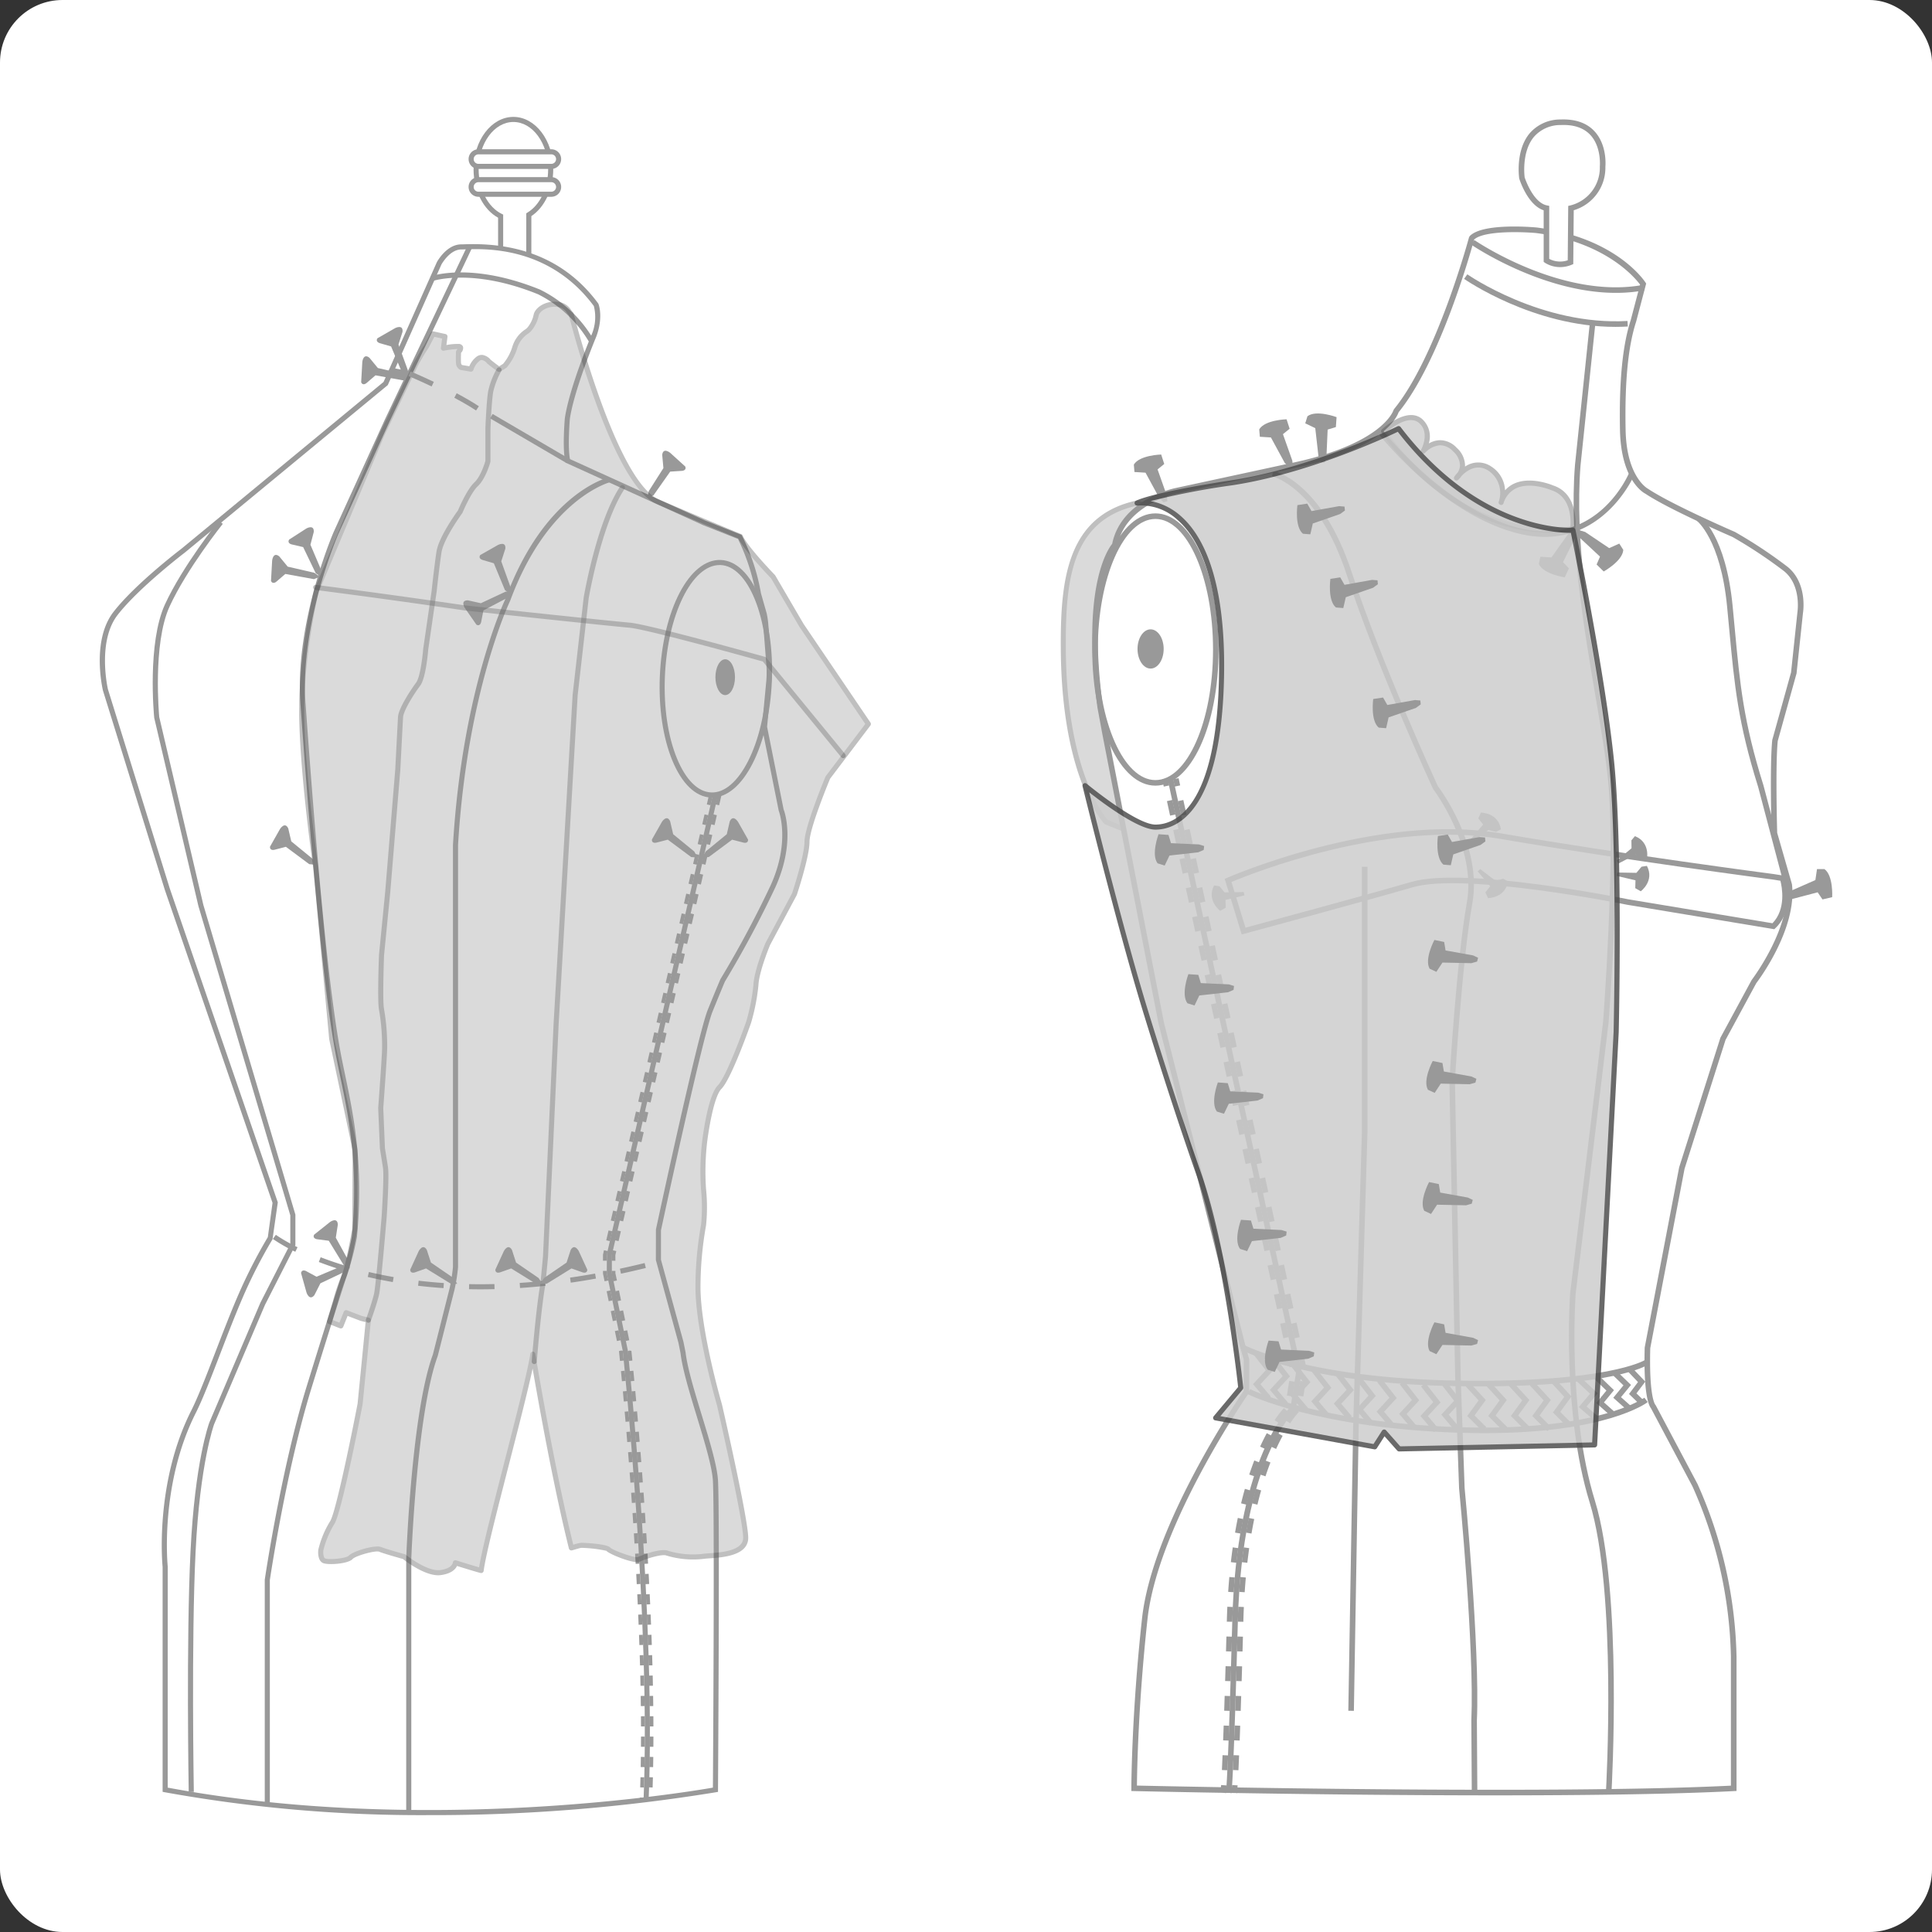 <svg xmlns="http://www.w3.org/2000/svg" width="430" height="430" viewBox="0 0 430 430">
  <rect x="0" y="0" width="430" height="430" fill="#333333" stroke="none"/>
  <g id="Grupo_56832" data-name="Grupo 56832" transform="translate(-451.854 -5209.826)">
    <rect id="Rectángulo_10465" data-name="Rectángulo 10465" width="430" height="430" rx="13.916" transform="translate(451.854 5209.826)" fill="#fff"/>
    <g id="Grupo_56831" data-name="Grupo 56831" transform="translate(474.057 5235.841)">
      <g id="Grupo_56811" data-name="Grupo 56811" transform="translate(84.894 331.013)">
        <path id="Trazado_110771" data-name="Trazado 110771" d="M550.279,5539.835a.566.566,0,0,1-.566-.566v-7.855a.566.566,0,0,1,1.131,0v7.855A.566.566,0,0,1,550.279,5539.835Z" transform="translate(-546.088 -5524.659)" fill="#4d4d4d"/>
        <g id="Grupo_56810" data-name="Grupo 56810">
          <path id="Trazado_110772" data-name="Trazado 110772" d="M554.889,5535.31l-4.19-1.78-4.19,1.78,4.19-9.932Z" transform="translate(-546.509 -5525.378)" fill="#4d4d4d"/>
        </g>
      </g>
      <g id="Grupo_56812" data-name="Grupo 56812" transform="translate(83.193)">
        <path id="Trazado_110773" data-name="Trazado 110773" d="M562.109,5244.424c0-6.132-3.716-11.1-8.3-11.1s-8.3,4.973-8.3,11.1c0,4.8,2.278,8.871,5.461,10.424v10.618h6.272v-10.938C560.11,5252.78,562.109,5248.918,562.109,5244.424Z" transform="translate(-544.94 -5232.753)" fill="#fff"/>
        <path id="Trazado_110774" data-name="Trazado 110774" d="M557.87,5266.1h-7.4v-10.84c-3.281-1.794-5.461-6.064-5.461-10.768,0-6.435,3.978-11.671,8.867-11.671s8.867,5.236,8.867,11.671c0,4.4-1.9,8.441-4.87,10.414Zm-6.272-1.131h5.14v-10.691l.272-.165c2.794-1.7,4.6-5.479,4.6-9.621,0-5.811-3.47-10.539-7.736-10.539s-7.736,4.729-7.736,10.539c0,4.43,2.068,8.415,5.144,9.916l.318.155Z" transform="translate(-545.006 -5232.819)" fill="#999"/>
      </g>
      <g id="Grupo_56813" data-name="Grupo 56813" transform="translate(82.094 13.404)">
        <rect id="Rectángulo_10466" data-name="Rectángulo 10466" width="19.468" height="3.247" rx="1.435" transform="translate(0.566 0.567)" fill="#fff"/>
        <path id="Trazado_110775" data-name="Trazado 110775" d="M562.445,5249.046H546.223a2.19,2.19,0,0,1,0-4.38h16.221a2.19,2.19,0,0,1,0,4.38Zm-16.221-3.249a1.058,1.058,0,0,0,0,2.117h16.221a1.058,1.058,0,0,0,0-2.117Z" transform="translate(-544.035 -5244.666)" fill="#999"/>
      </g>
      <g id="Grupo_56814" data-name="Grupo 56814" transform="translate(82.094 7.207)">
        <rect id="Rectángulo_10467" data-name="Rectángulo 10467" width="19.468" height="3.247" rx="1.435" transform="translate(0.566 0.565)" fill="#fff"/>
        <path id="Trazado_110776" data-name="Trazado 110776" d="M562.445,5243.567H546.223a2.189,2.189,0,0,1,0-4.378h16.221a2.189,2.189,0,1,1,0,4.378Zm-16.221-3.247a1.057,1.057,0,0,0,0,2.115h16.221a1.057,1.057,0,1,0,0-2.115Z" transform="translate(-544.035 -5239.189)" fill="#999"/>
      </g>
      <g id="Grupo_56815" data-name="Grupo 56815" transform="translate(0 28.319)">
        <path id="Trazado_110777" data-name="Trazado 110777" d="M618.007,5335.592a45.46,45.46,0,0,0-4.158-12.648l-7.969-3.148-30.3-13.774c-.689-2.657-.1-9.446-.1-9.446.984-6.689,5.9-18.4,5.9-18.4,1.575-4.23.492-6.887.492-6.887-10.822-14.659-27.056-12.889-30.008-12.889s-4.918,3.641-4.918,3.641L535.042,5288.8l-45.065,37.189s-10.228,7.773-15.049,13.971-2.263,17.021-2.263,17.021l13.774,44.373,24.007,69.755-1.083,7.87a111.742,111.742,0,0,0-6.689,13.078c-3.818,8.86-7.651,20.146-10.4,25.6-8.264,16.381-6.3,34.534-6.3,34.534v49.587c60.994,11.511,122.472,0,122.472,0s.42-61.1,0-68.771c-.342-6.256-6.384-21.272-7.2-28.444l-.468-2.352-5.018-18.326v-6.685s9.3-43.345,11.511-48.806,2.8-6.789,2.8-6.789A229.27,229.27,0,0,0,621.2,5400.8c4.649-10.183,1.844-17.12,1.844-17.12l-3.688-18.447.939-9.928a23.4,23.4,0,0,0,.07-3.484l-.738-9.477a19.953,19.953,0,0,0-.325-2.211Z" transform="translate(-471.41 -5257.784)" fill="#fff"/>
        <path id="Trazado_110778" data-name="Trazado 110778" d="M544.717,5607.5a320.323,320.323,0,0,1-58.788-5.093l-.462-.087v-50.055c-.016-.122-1.88-18.448,6.363-34.788,1.529-3.029,3.419-7.938,5.421-13.134,1.615-4.192,3.285-8.527,4.97-12.441a114.4,114.4,0,0,1,6.664-13.046l1.047-7.62-23.961-69.627-13.78-44.39c-.118-.489-2.573-11.2,2.357-17.535,4.811-6.186,14.733-13.755,15.152-14.074l44.944-37.09,11.852-26.639c.106-.2,2.184-3.977,5.437-3.977.217,0,.508-.01.865-.023,12.891-.443,22.839,3.988,29.6,13.142l.069.122c.047.118,1.146,2.91-.485,7.3-.058.139-4.912,11.742-5.873,18.285,0,.032-.534,6.266.026,8.961l30.05,13.66,8.129,3.211.1.176a45.584,45.584,0,0,1,4.217,12.792l1.29,4.522a19.737,19.737,0,0,1,.345,2.313l.739,9.483a24.259,24.259,0,0,1-.071,3.583l-.931,9.845,3.673,18.368c.088.191,2.81,7.178-1.885,17.464a232.347,232.347,0,0,1-11.173,20.868h0s-.622,1.426-2.765,6.707c-2.132,5.261-11.077,46.829-11.468,48.653v6.549l5,18.251.479,2.392c.4,3.458,2.025,8.8,3.6,13.958,1.766,5.792,3.435,11.264,3.616,14.567.415,7.6,0,68.194,0,68.805l0,.467-.459.084A389.916,389.916,0,0,1,544.717,5607.5ZM486.6,5601.38c57.285,10.7,115.594,1.006,121.344,0,.038-5.708.391-61.054,0-68.267-.174-3.167-1.9-8.825-3.57-14.3-1.589-5.21-3.231-10.6-3.634-14.114l-.462-2.306-5.028-18.436.012-6.8c.379-1.772,9.334-43.458,11.541-48.9,2.192-5.408,2.787-6.751,2.81-6.807a232.354,232.354,0,0,0,11.145-20.815c4.482-9.812,1.861-16.6,1.835-16.672l-3.736-18.629.947-10.01a22.939,22.939,0,0,0,.069-3.4l-.737-9.464a19.306,19.306,0,0,0-.315-2.14l-1.3-4.558a46.64,46.64,0,0,0-4-12.3l-7.775-3.07-30.575-13.9-.069-.261c-.7-2.717-.138-9.354-.113-9.635.988-6.717,5.743-18.087,5.946-18.568a9.971,9.971,0,0,0,.509-6.4c-9.83-13.249-23.954-12.771-28.6-12.617-.373.014-.677.024-.9.024-2.576,0-4.4,3.312-4.423,3.345l-11.939,26.842-.1.084-45.065,37.19c-.12.092-10.243,7.813-14.962,13.882-4.595,5.91-2.184,16.438-2.159,16.543l13.764,44.334,24.044,69.867-1.179,8.224a112.02,112.02,0,0,0-6.652,13c-1.677,3.893-3.342,8.218-4.953,12.4-2.012,5.224-3.912,10.158-5.466,13.238-8.094,16.044-6.265,34.037-6.246,34.217Z" transform="translate(-471.477 -5257.848)" fill="#999"/>
      </g>
      <path id="Trazado_110779" data-name="Trazado 110779" d="M489.909,5595.2c-.006-.334-.579-33.7.4-53.559.975-19.932,4.068-28.355,4.2-28.7l11.351-26.634,6.657-13.079v-6.374l-20.442-68.791-9.846-41.944c-.077-.748-1.557-16.658,2.4-25.257,3.919-8.524,11.9-18.515,11.977-18.613l.883.708c-.079.1-7.971,9.982-11.833,18.379-3.827,8.324-2.326,24.438-2.31,24.6l9.824,41.837,20.48,68.918v6.809l-6.765,13.285-11.326,26.578c-.021.06-3.153,8.62-4.12,28.337-.973,19.823-.4,53.149-.394,53.484Z" transform="translate(-470.109 -5222.379)" fill="#999"/>
      <path id="Trazado_110780" data-name="Trazado 110780" d="M505.066,5605.091h-1.131v-50.034c.042-.326,3.635-24.557,9.273-42.866,5.508-17.887,8.352-26.49,8.381-26.576a63.357,63.357,0,0,0,1.729-6.927c1.532-15.967-.759-26.911-2.6-35.7-.421-2.009-.817-3.906-1.155-5.772-3.483-19.235-6.425-59.782-7.682-77.1-1.323-18.229,7.339-38.144,7.426-38.344l11.366-24.948,18.3-38.527,1.021.486L531.7,5297.3l-11.359,24.933c-.084.19-8.633,19.855-7.329,37.8,1.255,17.3,4.194,57.8,7.667,76.977.335,1.852.731,3.741,1.15,5.743,1.857,8.868,4.167,19.9,2.619,36.043a62.444,62.444,0,0,1-1.777,7.159c-.032.1-2.874,8.7-8.377,26.569-5.612,18.227-9.193,42.372-9.229,42.613Z" transform="translate(-467.211 -5229.47)" fill="#999"/>
      <path id="Trazado_110781" data-name="Trazado 110781" d="M532.892,5600.908h-1.131v-56.542c.049-1.349,1.238-32.666,5.938-45.424l3.721-14.73a40.324,40.324,0,0,0,.747-4.736l0-93.932c2.049-34.576,11.619-54.653,11.715-54.851,8.544-23.134,22.367-26.833,22.951-26.98l.275,1.1c-.137.035-13.845,3.75-22.186,26.325-.117.248-9.589,20.143-11.624,54.441v93.954a40.293,40.293,0,0,1-.78,4.96l-3.738,14.787c-4.655,12.644-5.874,44.786-5.886,45.109Z" transform="translate(-463.554 -5223.5)" fill="#999"/>
      <path id="Trazado_110782" data-name="Trazado 110782" d="M580.533,5589.882l-1.131-.046c1.646-39.861-4.571-99.325-4.634-99.92l-3.552-17.235.015-4.258,23.613-102.334,1.1.254-23.6,102.271v4.011l3.536,17.116C575.956,5490.393,582.182,5549.938,580.533,5589.882Z" transform="translate(-458.368 -5215.303)" fill="#999"/>
      <path id="Trazado_110783" data-name="Trazado 110783" d="M579.5,5589.873l-.849-.035.019-.488.849.036Zm.1-2.753-.849-.027q.036-1.121.063-2.261l.849.021Q579.635,5586,579.6,5587.12Zm.112-4.532-.849-.017.036-2.262.849.012Zm.058-4.532-.849,0,.009-2.262.849,0Zm-.842-4.527-.012-2.262.849-.007.012,2.267Zm-.034-4.523-.034-2.263.849-.014.034,2.265Zm-.076-4.523-.05-2.263.849-.021.05,2.265Zm-.106-4.531-.068-2.267.849-.026.068,2.269Zm-.141-4.532-.081-2.26.849-.031.081,2.263Zm-.17-4.517-.094-2.256.849-.035.094,2.256Zm-.195-4.516-.106-2.261.849-.041.106,2.263Zm-.219-4.52-.118-2.262.846-.044.119,2.262Zm-.242-4.522-.129-2.259.846-.051.129,2.264Zm-.263-4.52-.14-2.26.846-.053.14,2.262Zm-.286-4.518-.149-2.26.846-.058.149,2.262Zm-.3-4.518-.159-2.259.846-.06.16,2.258Zm-.324-4.516-.167-2.258.846-.063.167,2.259Zm-.341-4.516-.178-2.258.846-.067.178,2.259Zm-.36-4.516-.187-2.257.846-.07.187,2.258Zm-.376-4.514-.2-2.256.846-.074.2,2.258Zm-.395-4.513-.2-2.257.844-.077.2,2.259Zm-.414-4.512-.214-2.258.844-.083.214,2.26Zm-.434-4.517-.224-2.2.415-.108.422-.044-.422.044.429.021.224,2.2Zm-.679-4.436-.458-2.217.832-.174.457,2.217Zm-.915-4.433-.458-2.216.831-.174.458,2.217Zm-.916-4.433-.457-2.215.832-.174.457,2.215Zm-.915-4.432-.35-1.691-.009-.622h.849v.534l.341,1.605Zm.49-4.577h-.849v-1.334l.221-1,.826.19-.208.905Zm.707-4.349-.826-.19.508-2.2.827.19Zm1.017-4.409-.827-.19.51-2.205.826.189Zm1.017-4.411-.826-.189.509-2.206.827.19Zm1.018-4.409-.827-.189.509-2.207.827.19Zm1.017-4.41-.826-.189.509-2.206.826.19Zm1.018-4.409-.827-.189.509-2.207.827.19Zm1.017-4.41-.826-.19.509-2.205.826.19Zm1.017-4.411-.826-.189.509-2.2.827.19Zm1.018-4.41-.827-.189.51-2.2.826.19Zm1.017-4.409-.826-.189.509-2.2.826.19Zm1.018-4.41-.827-.19.509-2.2.827.189Zm1.017-4.409-.826-.19.508-2.2.826.189Zm1.017-4.41-.826-.19.508-2.205.827.19Zm1.018-4.409-.827-.19.509-2.205.826.19Zm1.017-4.409-.826-.19.508-2.206.827.189Zm1.018-4.411-.827-.19.508-2.2.827.189Zm1.017-4.409-.826-.19.508-2.205.826.189Zm1.018-4.411-.827-.189.508-2.2.827.189Zm1.017-4.409-.827-.19.509-2.205.826.189Zm1.017-4.41-.826-.19.508-2.205.827.19Zm1.018-4.409-.827-.19.509-2.205.826.19Zm1.017-4.41-.826-.19.508-2.205.826.19Zm1.018-4.409-.827-.19.508-2.205.827.19Z" transform="translate(-458.467 -5215.298)" fill="#999"/>
      <path id="Trazado_110784" data-name="Trazado 110784" d="M581.192,5589.873l-.849-.035.02-.488.849.036Zm.1-2.752-.849-.027q.037-1.121.065-2.261l.849.021Q581.329,5586,581.293,5587.121Zm.113-4.533-.849-.017.035-2.262.849.012Zm.057-4.532-.849,0,.009-2.262.849,0Zm-.842-4.526-.011-2.262.849-.007.011,2.267Zm-.034-4.524-.033-2.263.849-.014.033,2.265Zm-.075-4.523-.05-2.263.849-.021.05,2.265Zm-.107-4.532-.068-2.267.849-.026.068,2.269Zm-.141-4.529-.08-2.261.849-.031.08,2.263Zm-.17-4.517-.094-2.257.849-.035.094,2.256Zm-.193-4.518-.107-2.261.849-.041.107,2.263Zm-.221-4.521-.117-2.262.846-.044.118,2.262Zm-.242-4.521-.129-2.259.846-.051.129,2.264Zm-.263-4.52-.14-2.26.846-.053.14,2.262Zm-.286-4.518-.149-2.26.846-.058.149,2.262Zm-.3-4.518-.159-2.259.846-.06.161,2.258Zm-.324-4.517-.167-2.258.846-.063.167,2.259Zm-.339-4.515-.179-2.258.846-.067.179,2.259Zm-.361-4.516-.187-2.257.846-.07.187,2.258Zm-.376-4.512-.2-2.257.846-.074.2,2.258Zm-.394-4.515-.2-2.257.844-.077.2,2.259Zm-.415-4.512-.214-2.258.844-.083.214,2.26Zm-.435-4.516-.221-2.171.412-.136.423-.043-.423.043.432.049.221,2.175Zm-.679-4.437-.457-2.217.83-.174.457,2.217Zm-.915-4.433-.458-2.216.83-.174.459,2.217Zm-.915-4.433-.458-2.215.832-.174.457,2.215Zm-.916-4.432-.349-1.691-.009-.621h.849v.533l.341,1.605Zm.491-4.575h-.849v-1.336l.22-1,.827.19-.209.905Zm.706-4.351-.827-.19.51-2.2.826.19Zm1.017-4.409-.826-.19.509-2.205.826.189Zm1.018-4.411-.827-.189.509-2.2.827.189Zm1.017-4.409-.826-.189.509-2.206.826.19Zm1.017-4.41-.826-.189.509-2.206.827.19Zm1.018-4.409-.827-.189.509-2.207.826.19Zm1.017-4.41-.826-.19.508-2.205.827.19Zm1.018-4.409-.827-.19.508-2.205.827.19Zm1.017-4.412-.826-.189.508-2.2.826.19Zm1.018-4.409-.827-.189.508-2.2.827.19Zm1.017-4.41-.826-.19.508-2.2.826.189Zm1.016-4.409-.826-.19.509-2.2.827.189Zm1.018-4.41-.827-.19.51-2.205.826.19Zm1.017-4.409-.826-.19.509-2.205.826.19Zm1.018-4.409-.827-.19.509-2.206.827.189Zm1.017-4.411-.826-.19.509-2.2.826.189Zm1.017-4.409-.826-.19.509-2.205.827.189Zm1.018-4.411-.827-.189.509-2.2.826.189Zm1.017-4.409-.826-.19.508-2.2.827.188Zm1.018-4.41-.827-.19.508-2.205.827.19Zm1.017-4.409-.826-.19.508-2.205.826.19Zm1.018-4.41-.827-.19.508-2.205.827.19Zm1.017-4.409-.827-.19.509-2.205.826.19Z" transform="translate(-458.244 -5215.298)" fill="#999"/>
      <path id="Trazado_110785" data-name="Trazado 110785" d="M513.7,5380.821l-5.194-3.863-2.52.654s-1.069.306-1.022-.678l2.247-3.967s1.082-1.694,1.818-.1l.669,2.878,4.71,3.854.726,1.351Z" transform="translate(-467.076 -5214.501)" fill="#999"/>
      <path id="Trazado_110786" data-name="Trazado 110786" d="M520.3,5459.947l-3.378-5.521-2.581-.334s-1.107-.115-.695-1.01l3.565-2.841s1.635-1.168,1.724.583l-.454,2.92,2.93,5.335.171,1.524Z" transform="translate(-465.947 -5204.291)" fill="#999"/>
      <path id="Trazado_110787" data-name="Trazado 110787" d="M520.484,5458.757l-5.968,2.506-2.289-1.239s-.965-.552-1.155.414l1.231,4.389s.644,1.9,1.741.536l1.339-2.634,5.5-2.614,1.03-1.137Z" transform="translate(-466.273 -5203.122)" fill="#999"/>
      <ellipse id="Elipse_4433" data-name="Elipse 4433" cx="2.177" cy="3.986" rx="2.177" ry="3.986" transform="translate(137.028 120.718)" fill="#999"/>
      <path id="Trazado_110788" data-name="Trazado 110788" d="M593.283,5372.855c-.086,0-.172,0-.258,0-3.414-.143-6.467-3.082-8.6-8.279-2.075-5.054-3.058-11.687-2.769-18.677h0c.618-14.824,6.613-26.192,13.567-25.92,3.414.143,6.468,3.082,8.6,8.277,2.076,5.054,3.058,11.688,2.769,18.678s-1.82,13.521-4.31,18.384S596.6,5372.855,593.283,5372.855Zm-10.5-26.913c-.284,6.831.67,13.294,2.684,18.2,1.957,4.763,4.656,7.455,7.6,7.577,2.924.148,5.86-2.333,8.205-6.92,2.414-4.721,3.9-11.084,4.184-17.915s-.67-13.3-2.684-18.2c-1.956-4.764-4.656-7.454-7.6-7.576-.071,0-.144,0-.214,0-6.163,0-11.6,11.045-12.175,24.839Z" transform="translate(-457.003 -5221.364)" fill="#999"/>
      <g id="Grupo_56816" data-name="Grupo 56816" transform="translate(64.554 55.884)">
        <line id="Línea_274" data-name="Línea 274" x2="3.814" y2="0.707" transform="translate(0.565 0.565)" fill="#fff"/>
        <path id="Trazado_110789" data-name="Trazado 110789" d="M532.913,5284.048a.535.535,0,0,1-.1-.009l-3.814-.707a.566.566,0,0,1,.206-1.112l3.814.708a.565.565,0,0,1-.1,1.121Z" transform="translate(-528.532 -5282.21)" fill="#999"/>
      </g>
      <path id="Trazado_110790" data-name="Trazado 110790" d="M571.9,5279.022a27.434,27.434,0,0,0-11.432-10.746c-14.63-5.926-23.407-2.968-23.494-2.936l-.379-1.067c.373-.132,9.23-3.148,24.311,2.96a28.132,28.132,0,0,1,11.975,11.225Z" transform="translate(-462.919 -5228.797)" fill="#999"/>
      <path id="Trazado_110791" data-name="Trazado 110791" d="M551.707,5464.861q-1.276,0-2.516-.026l.021-1.131q2.729.056,5.631-.014l.028,1.131Q553.261,5464.862,551.707,5464.861Zm-8.2-.271c-1.9-.129-3.806-.306-5.659-.525l.132-1.124c1.835.217,3.72.392,5.605.52Zm17.035-.025-.076-1.129c1.853-.123,3.742-.285,5.614-.483l.12,1.125C564.317,5464.276,562.413,5464.441,560.546,5464.565Zm11.291-1.189-.158-1.121c1.817-.26,3.69-.561,5.566-.9l.2,1.113C575.556,5462.81,573.67,5463.115,571.837,5463.376Zm-39.611-.133c-1.892-.329-3.768-.712-5.575-1.138l.258-1.1c1.786.421,3.64.8,5.511,1.126Zm50.785-1.864-.236-1.107c1.811-.385,3.661-.81,5.5-1.26l.269,1.1C586.694,5460.564,584.833,5460.992,583.011,5461.379Zm-61.858-.752c-1.852-.563-3.666-1.186-5.387-1.851l.406-1.057c1.7.656,3.484,1.27,5.311,1.825Zm-10.621-4.126a35.916,35.916,0,0,1-5-2.855l.668-.914a35.636,35.636,0,0,0,4.829,2.753Z" transform="translate(-467.001 -5203.914)" fill="#999"/>
      <path id="Trazado_110792" data-name="Trazado 110792" d="M551.842,5327.113l-2.47-5.983-2.5-.734s-1.074-.289-.527-1.106l3.966-2.247s1.8-.9,1.613.846l-.906,2.813,2.057,5.729-.07,1.532Z" transform="translate(-461.657 -5221.779)" fill="#999"/>
      <path id="Trazado_110793" data-name="Trazado 110793" d="M553.2,5327.385l-5.732,3.01-.5,2.554s-.188,1.1-1.053.626l-2.6-3.743s-1.059-1.708.695-1.683l2.884.644,5.515-2.575,1.532-.071Z" transform="translate(-462.077 -5220.552)" fill="#999"/>
      <path id="Trazado_110794" data-name="Trazado 110794" d="M531.658,5284.451l-2.5-5.973-2.5-.723s-1.076-.284-.533-1.105l3.957-2.264s1.8-.9,1.617.841l-.9,2.816,2.082,5.72-.063,1.533Z" transform="translate(-464.314 -5227.387)" fill="#999"/>
      <path id="Trazado_110795" data-name="Trazado 110795" d="M532.453,5285.306l-6.369-1.159-1.968,1.7s-.824.748-1.216-.154l.255-4.552s.218-2,1.585-.9l1.876,2.283,5.93,1.368,1.251.889Z" transform="translate(-464.719 -5226.628)" fill="#999"/>
      <path id="Trazado_110796" data-name="Trazado 110796" d="M580.547,5308.432l3.726-5.293,2.6-.167s1.112-.045.759-.965l-3.375-3.063s-1.558-1.271-1.759.471l.266,2.944-3.268,5.136-.268,1.509Z" transform="translate(-457.315 -5224.187)" fill="#999"/>
      <path id="Trazado_110797" data-name="Trazado 110797" d="M514.717,5324.377l-6.369-1.158-1.969,1.7s-.823.748-1.216-.155l.256-4.552s.218-2,1.584-.9l1.876,2.283,5.931,1.368,1.25.888Z" transform="translate(-467.05 -5221.493)" fill="#999"/>
      <path id="Trazado_110798" data-name="Trazado 110798" d="M514.673,5323.789l-2.808-5.833-2.534-.59s-1.088-.226-.589-1.075l3.831-2.47s1.745-1,1.659.754l-.745,2.86,2.381,5.6.017,1.533Z" transform="translate(-466.597 -5222.209)" fill="#999"/>
      <path id="Trazado_110799" data-name="Trazado 110799" d="M631.423,5363.443a.56.56,0,0,1-.437-.208l-17.449-21.3c-2.249-.629-25.647-7.14-29.626-7.51-8.175-.762-36.489-3.829-36.774-3.86-19.365-2.823-33.056-4.547-33.192-4.562a.568.568,0,0,1-.49-.633.561.561,0,0,1,.631-.491c.136.017,13.836,1.742,33.193,4.564.265.028,28.57,3.1,36.736,3.854,4.261.4,28.95,7.3,30,7.6a.572.572,0,0,1,.285.187l17.561,21.441a.565.565,0,0,1-.438.923Z" transform="translate(-465.96 -5220.719)" fill="#4d4d4d" opacity="0.36"/>
      <path id="Trazado_110800" data-name="Trazado 110800" d="M557.012,5500.884l-.046,0a.564.564,0,0,1-.518-.608c.009-.118.949-11.855,1.927-17.232l.584-6.15,2.36-51.821,4.23-73.113,2.462-21.669c.121-.718,2.937-16.976,8.159-24.8a.565.565,0,0,1,.941.626c-5.088,7.626-7.953,24.171-7.98,24.336l-2.455,21.607-4.228,73.074-2.361,51.841-.592,6.227c-.975,5.369-1.91,17.047-1.92,17.166A.564.564,0,0,1,557.012,5500.884Z" transform="translate(-460.309 -5223.301)" fill="#4d4d4d" opacity="0.36"/>
      <path id="Trazado_110801" data-name="Trazado 110801" d="M524.381,5494.722a.592.592,0,0,1-.191-.033.567.567,0,0,1-.342-.724c.015-.041,1.444-4.021,1.825-5.827s1.65-16.9,1.662-17.052c0-.078.582-8.9.3-10.79-.3-1.963-.687-4.3-.687-4.3l-.38-9.042c.008-.167.767-10.317.863-13.028a46.95,46.95,0,0,0-.674-8.811c-.406-1.821-.029-11.823-.014-12.248l1.379-14,2.247-27.341s.506-9.825.605-11.6c.112-2.018,3.032-6.332,4.046-7.686.889-1.185,1.429-5.8,1.563-7.478l1.873-12.9c0-.034.6-5.56,1.084-8.754s4.32-8.537,4.785-9.176c.245-.584,2-4.68,3.651-6.233,1.412-1.33,2.308-4.292,2.449-4.781v-7.1c.009-.271.232-6.184.627-8.459a18.066,18.066,0,0,1,1.937-5,.565.565,0,1,1,.979.566,17.255,17.255,0,0,0-1.8,4.628c-.382,2.2-.608,8.226-.61,8.286v7.161a.531.531,0,0,1-.02.147c-.04.152-1.016,3.716-2.786,5.381-1.565,1.472-3.389,5.859-3.408,5.9a.548.548,0,0,1-.066.119c-.042.057-4.154,5.689-4.62,8.732-.484,3.169-1.073,8.669-1.078,8.725l-1.872,12.887c-.048.614-.536,6.374-1.78,8.031-1.494,1.993-3.742,5.617-3.823,7.071-.1,1.771-.606,11.607-.606,11.607l-2.248,27.37-1.377,13.979c-.107,2.819-.321,10.529-.011,11.924a47.7,47.7,0,0,1,.7,9.1c-.1,2.734-.856,12.906-.864,13.008l.372,8.9s.391,2.309.682,4.253c.3,2-.265,10.674-.29,11.043-.052.634-1.287,15.316-1.683,17.2s-1.807,5.812-1.866,5.978A.566.566,0,0,1,524.381,5494.722Zm3.691-38.844h0Z" transform="translate(-464.598 -5226.345)" fill="#4d4d4d" opacity="0.36"/>
      <g id="Grupo_56817" data-name="Grupo 56817" transform="translate(44.381 41.133)" opacity="0.36">
        <path id="Trazado_110802" data-name="Trazado 110802" d="M571.174,5271.859c-.689-.687-.984-1.967-3.247-2.165s-4.23,1.083-4.526,2.361a7.132,7.132,0,0,1-1.672,3.346c-.688.589-2.616,1.771-3.079,3.837a11.557,11.557,0,0,1-2.235,4.132l-1.279.807s-.4-.3-.763-.567c-.682-.5-1.5-1.167-1.5-1.167s-1.23-1.593-2.46-.6a4.546,4.546,0,0,0-1.525,2.271l-2.213-.379a1.194,1.194,0,0,1-.566-.942c-.074-.695,0-2.54,0-2.54s1.114-1.107-.033-1.181a17.316,17.316,0,0,0-3.329.377l.336-2.591-2.657-.587-1.464,2.8-.824,1.254-1.418,2.443-7.658,15.931-14.626,34.869A128.183,128.183,0,0,0,511.208,5361c.152,13.479,3.1,33.943,3.1,33.943l3.565,38.222,5.224,24.765-.087,17.59s-1.624,9.052-2.411,10.528a42.037,42.037,0,0,0-1.918,5.657l-.492,1.771-.8,2.608,2.52.983,1.18-2.952,3.346,1.279,1.6.394-1.844,18.694s-4.694,24.351-6.229,26.417a21.074,21.074,0,0,0-2.506,6.05s-.209,1.918.677,2.362,5.164.147,5.976-.739,5.5-2.213,6.552-1.771,5.328,1.624,5.328,1.624,4.87,3.985,8.117,3.542,3.285-2.179,3.285-2.179,5.224,1.629,5.756,1.722c.879-6.963,10.307-40.247,11.489-48.151,0,0,4.139,25.21,8.592,43.117a17.871,17.871,0,0,1,2.2-.577c.442,0,5.609.3,6.051.886s5.9,2.725,6.789,2.249,5.071-1.953,6.373-1.362a19.817,19.817,0,0,0,7.942.69c1.751-.29,9.445,0,9.445-4.132s-5.818-29.516-5.818-29.516-4.762-16.218-4.808-26.219a78.17,78.17,0,0,1,1.241-13.857,39.107,39.107,0,0,0,0-7.97,57.843,57.843,0,0,1,.2-10.183s1.182-10.33,3.371-12.544,6.468-14.461,6.468-14.461a45.293,45.293,0,0,0,1.624-8.266c.147-3.246,2.657-9.189,2.657-9.189l5.9-11.028s2.8-8.412,2.8-11.659,4.649-14.33,4.649-14.33l9.015-11.9-14.9-21.988-6.3-10.78s-6.247-6.445-7.28-8.953c0,0-8.4-3.475-18.361-7.731C580.634,5309.438,571.174,5271.859,571.174,5271.859Z" transform="translate(-510.637 -5269.108)" fill="#999"/>
        <path id="Trazado_110803" data-name="Trazado 110803" d="M541.659,5552.63c-3.163,0-7.18-3.083-7.865-3.626-.7-.194-4.3-1.2-5.285-1.617-.807-.337-5.227.883-5.915,1.631-1,1.092-5.564,1.4-6.647.863-1.178-.59-1.027-2.542-.985-2.928a21.321,21.321,0,0,1,2.615-6.327c1.069-1.44,4.251-16.449,6.128-26.187l1.789-18.155-1.121-.276-2.893-1.1-.973,2.434a.571.571,0,0,1-.731.318l-2.52-.983a.568.568,0,0,1-.336-.694l1.288-4.364a41.48,41.48,0,0,1,1.963-5.773c.546-1.024,1.706-6.756,2.352-10.36l.079-17.434-5.211-24.705-3.575-38.287c-.027-.177-2.958-20.627-3.107-33.99-.15-13.4,3.213-27.427,3.247-27.568l14.654-34.953,7.67-15.958,1.438-2.482.84-1.279,1.435-2.754a.572.572,0,0,1,.625-.291l2.657.588a.564.564,0,0,1,.439.624l-.237,1.822a13.165,13.165,0,0,1,2.7-.245,1.008,1.008,0,0,1,.993.607,1.455,1.455,0,0,1-.44,1.369c-.019.611-.045,1.775,0,2.25a.689.689,0,0,0,.221.464l1.619.278a5.274,5.274,0,0,1,1.548-2.074,1.9,1.9,0,0,1,1.435-.439,3,3,0,0,1,1.783,1.077c.179.145.853.69,1.431,1.111.158.116.321.236.456.337l.875-.551a10.848,10.848,0,0,0,2.059-3.824,6.972,6.972,0,0,1,2.887-3.844c.147-.114.275-.214.376-.3a6.676,6.676,0,0,0,1.489-3.043c.347-1.5,2.548-3.023,5.125-2.8a3.891,3.891,0,0,1,3.214,1.848,4.072,4.072,0,0,0,.384.479.554.554,0,0,1,.148.262c.1.374,9.5,37.356,18.984,41.41,9.84,4.207,18.272,7.693,18.355,7.729a.554.554,0,0,1,.306.307c.981,2.382,7.1,8.712,7.165,8.776a.581.581,0,0,1,.081.109l6.3,10.779,14.884,21.954a.563.563,0,0,1-.017.659l-8.972,11.843c-.381.918-4.577,11.076-4.577,14.046,0,3.3-2.718,11.491-2.833,11.838l-5.941,11.116c0,.011-2.448,5.84-2.591,8.947a45.048,45.048,0,0,1-1.645,8.4c-.184.532-4.355,12.423-6.609,14.7-1.681,1.7-2.886,9.392-3.209,12.21a57.617,57.617,0,0,0-.2,10.065,39.521,39.521,0,0,1,0,8.1,78.465,78.465,0,0,0-1.237,13.783c.044,9.809,4.736,25.9,4.784,26.062.248,1.071,5.842,25.527,5.842,29.676,0,3.967-5.632,4.363-8.659,4.575-.537.039-.979.068-1.259.114a20.428,20.428,0,0,1-8.269-.733c-.989-.443-4.91.826-5.871,1.345-1.225.659-6.973-1.691-7.509-2.406a29.414,29.414,0,0,0-5.6-.66c-.2.016-1.215.314-2.035.554a.549.549,0,0,1-.441-.052.562.562,0,0,1-.267-.353c-3.49-14.035-6.82-32.747-8.076-40.056-1.056,4.936-3.126,13-5.143,20.852-2.609,10.161-5.308,20.666-5.751,24.171a.566.566,0,0,1-.659.485c-.466-.08-3.806-1.111-5.281-1.569-.324.7-1.2,1.705-3.584,2.031A4.471,4.471,0,0,1,541.659,5552.63Zm-13.527-6.406a2.214,2.214,0,0,1,.818.12c1,.424,5.217,1.588,5.259,1.6a.578.578,0,0,1,.208.108c.048.039,4.736,3.812,7.683,3.418,2.663-.363,2.792-1.6,2.8-1.647a.583.583,0,0,1,.248-.433.576.576,0,0,1,.487-.08c1.59.5,4.005,1.239,5.116,1.556.64-4.03,3.1-13.588,5.685-23.673,2.525-9.831,5.137-20,5.714-23.855a.565.565,0,0,1,.554-.481h0a.564.564,0,0,1,.558.474c.041.25,4.1,24.857,8.443,42.5a9.308,9.308,0,0,1,1.787-.435c.057,0,5.8.17,6.5,1.113.586.574,5.355,2.313,6.091,2.077.623-.336,5.184-2.125,6.852-1.369a19.313,19.313,0,0,0,7.616.648c.3-.051.782-.085,1.367-.127,2.658-.187,7.606-.534,7.606-3.446,0-4.022-5.747-29.137-5.8-29.391-.041-.129-4.777-16.377-4.822-26.342a79.637,79.637,0,0,1,1.251-13.971h0a39.327,39.327,0,0,0-.008-7.8,57.766,57.766,0,0,1,.2-10.3c.124-1.078,1.269-10.591,3.53-12.878,1.722-1.742,5.158-10.877,6.337-14.25a45.011,45.011,0,0,0,1.592-8.1c.15-3.309,2.6-9.139,2.7-9.384l5.925-11.077h0c-.008,0,2.737-8.273,2.737-11.391,0-3.321,4.5-14.092,4.693-14.548a.545.545,0,0,1,.07-.124l8.77-11.577L622.02,5341.5l-6.283-10.752c-.611-.632-6-6.259-7.25-8.863-1.359-.562-9.173-3.8-18.159-7.647-9.785-4.183-18.86-39.12-19.6-42.031-.135-.151-.258-.319-.387-.5a2.783,2.783,0,0,0-2.4-1.386c-2.061-.187-3.718,1.019-3.925,1.925a7.644,7.644,0,0,1-1.857,3.649c-.111.1-.255.206-.419.334a6.017,6.017,0,0,0-2.474,3.2,12.029,12.029,0,0,1-2.357,4.375.644.644,0,0,1-.129.111l-1.28.807a.565.565,0,0,1-.643-.028s-.391-.3-.754-.559c-.695-.507-1.526-1.188-1.526-1.188a.571.571,0,0,1-.089-.091,1.948,1.948,0,0,0-1.068-.7.769.769,0,0,0-.588.2,4.048,4.048,0,0,0-1.329,1.962.579.579,0,0,1-.646.428l-2.214-.379a.6.6,0,0,1-.159-.054,1.743,1.743,0,0,1-.873-1.387c-.076-.729-.006-2.545,0-2.623a.57.57,0,0,1,.167-.379,2.112,2.112,0,0,0,.188-.22,19.138,19.138,0,0,0-3.036.372.541.541,0,0,1-.5-.139.562.562,0,0,1-.177-.488l.269-2.076-1.729-.382-1.263,2.417-.852,1.3-1.4,2.415-7.638,15.893-14.614,34.841c-.006.054-3.337,13.953-3.187,27.2.148,13.288,3.07,33.666,3.1,33.87l3.569,38.251,5.215,24.7a.7.7,0,0,1,.011.12l-.088,17.59c-.177,1.032-1.67,9.279-2.476,10.791a41.835,41.835,0,0,0-1.873,5.54l-1.142,3.895,1.509.587.972-2.429a.568.568,0,0,1,.727-.318l3.346,1.278,1.53.373a.563.563,0,0,1,.429.6l-1.844,18.694c-.49,2.557-4.772,24.591-6.338,26.7a20.682,20.682,0,0,0-2.411,5.847c-.053.552.04,1.551.38,1.721.769.387,4.719.026,5.306-.613C522.545,5547.4,526.233,5546.224,528.132,5546.224Zm18.1-266.5Z" transform="translate(-510.703 -5269.174)" fill="#4d4d4d"/>
      </g>
      <path id="Trazado_110804" data-name="Trazado 110804" d="M547.248,5291.589c-1.3-.867-2.933-1.821-4.84-2.834l.531-1c1.94,1.032,3.6,2,4.934,2.89Zm-9.885-5.355c-2.9-1.369-5.131-2.306-5.153-2.316l.437-1.043c.023.009,2.279.956,5.2,2.336Z" transform="translate(-463.495 -5226.24)" fill="#999"/>
      <rect id="Rectángulo_10468" data-name="Rectángulo 10468" width="1.131" height="19.701" transform="matrix(0.505, -0.863, 0.863, 0.505, 86.874, 67.099)" fill="#999"/>
      <path id="Trazado_110805" data-name="Trazado 110805" d="M588.824,5379.416l-5.194-3.862-2.519.653s-1.07.306-1.022-.678l2.246-3.967s1.083-1.694,1.819-.1l.669,2.878,4.709,3.856.728,1.35Z" transform="translate(-457.202 -5214.686)" fill="#999"/>
      <path id="Trazado_110806" data-name="Trazado 110806" d="M591.451,5379.416l5.194-3.862,2.519.653s1.069.306,1.022-.678l-2.247-3.967s-1.082-1.694-1.818-.1l-.669,2.878-4.709,3.856-.728,1.35Z" transform="translate(-455.897 -5214.686)" fill="#999"/>
      <g id="Grupo_56818" data-name="Grupo 56818" transform="translate(69.094 251.56)">
        <path id="Trazado_110807" data-name="Trazado 110807" d="M559.566,5463.3l5.506-3.405,2.454.865s1.04.4,1.076-.588l-1.9-4.143s-.933-1.78-1.8-.256l-.912,2.81-5.02,3.441-.84,1.283Z" transform="translate(-529.183 -5455.155)" fill="#999"/>
        <path id="Trazado_110808" data-name="Trazado 110808" d="M558.321,5463.3l-5.5-3.405-2.454.865s-1.04.4-1.076-.588l1.9-4.143s.933-1.78,1.8-.256l.911,2.81,5.021,3.441.84,1.283Z" transform="translate(-530.345 -5455.155)" fill="#999"/>
        <path id="Trazado_110809" data-name="Trazado 110809" d="M541.58,5463.3l-5.506-3.405-2.453.865s-1.04.4-1.076-.588l1.9-4.143s.933-1.78,1.8-.256l.912,2.81,5.02,3.441.841,1.283Z" transform="translate(-532.545 -5455.155)" fill="#999"/>
      </g>
      <g id="Grupo_56830" data-name="Grupo 56830" transform="translate(213.884 0.566)">
        <g id="Grupo_56829" data-name="Grupo 56829">
          <g id="Grupo_56819" data-name="Grupo 56819" transform="translate(0 84.813)" opacity="0.36">
            <path id="Trazado_110810" data-name="Trazado 110810" d="M670.562,5379.777s-9.367-9.705-9.544-38.521c-.092-15.1,1.159-29.18,16.416-32.476l7.154,2.3,26.7,43.644-8.01,18.4L683.03,5384.81Z" transform="translate(-660.448 -5308.214)" fill="#999"/>
            <path id="Trazado_110811" data-name="Trazado 110811" d="M683.1,5385.441a.578.578,0,0,1-.212-.041l-12.468-5.032a.606.606,0,0,1-.195-.133c-.388-.4-9.527-10.2-9.7-38.91-.092-14.852,1.136-29.636,16.863-33.032a.563.563,0,0,1,.292.015l7.155,2.3a.568.568,0,0,1,.309.244l26.7,43.643a.565.565,0,0,1,.035.521l-8.008,18.405a.555.555,0,0,1-.235.265l-20.253,11.68A.568.568,0,0,1,683.1,5385.441Zm-12.135-6.075,12.091,4.881L702.9,5372.8l7.816-17.964-26.438-43.213-6.808-2.192c-14.771,3.28-15.915,16.954-15.823,31.888C661.815,5368.143,670.08,5378.356,670.961,5379.366Z" transform="translate(-660.514 -5308.28)" fill="#4d4d4d"/>
          </g>
          <g id="Grupo_56827" data-name="Grupo 56827" transform="translate(7.006)">
            <g id="Grupo_56825" data-name="Grupo 56825">
              <g id="Grupo_56820" data-name="Grupo 56820" transform="translate(0 23.83)">
                <path id="Trazado_110812" data-name="Trazado 110812" d="M809.408,5322.84s-14.044-6.06-19.331-9.594c0,0-5.138-2.48-5.354-13.69s.647-18.971,2.371-24.252l2.155-8.193s-6.251-9.7-23.714-11.964c0,0-11.749-1.078-14.444,1.725,0,0-7.115,26.624-16.815,38.481,0,0-2.048,7.869-23.606,12.289l-25.438,5.5s-11.75,2.48-13.582,12.073c0,0-7.115,7.654-3.234,36.111l1.077,5.82L682,5431.6l18.216,72.22.755,2.587v7.222s-20.265,29-22.637,50.554-2.372,37.727-2.372,37.727,91.623,2.156,133.447,0v-29.319a97.037,97.037,0,0,0-8.624-38.158l-9.27-17.463s-1.617-1.293-1.293-13.15l7.653-39.99,9.162-28.78,6.9-12.72s8.982-11.713,7.833-21.486l-3.306-11.5s-.431-15.091.144-20.7l4.168-14.947,1.437-13.509s1.006-6.18-3.161-9.63A104.936,104.936,0,0,0,809.408,5322.84Z" transform="translate(-666.634 -5254.307)" fill="#fff"/>
                <path id="Trazado_110813" data-name="Trazado 110813" d="M756.409,5603.558c-39.253,0-79.779-.938-80.39-.953l-.605-.014v-.605c0-.161.028-16.449,2.375-37.794,2.271-20.633,21-48.305,22.633-50.68v-6.939l-.731-2.5-18.221-72.243-12.513-64.493-1.079-5.827c-3.647-26.735,2.292-35.3,3.269-36.5,1.983-9.749,13.535-12.295,14.029-12.4l25.436-5.494c20.783-4.262,23.119-11.771,23.139-11.845l.12-.231c9.5-11.617,16.625-37.983,16.7-38.249l.152-.271c2.821-2.933,13.715-2.028,14.949-1.912,17.567,2.277,23.916,11.839,24.179,12.246l.146.23-2.225,8.458c-1.791,5.493-2.557,13.36-2.35,24.083.2,10.619,4.96,13.119,5.007,13.143,5.251,3.5,19.162,9.521,19.3,9.581l.063.033a104.019,104.019,0,0,1,11.73,7.784c4.39,3.635,3.422,9.94,3.378,10.207l-1.433,13.477-4.187,15.048c-.524,5.193-.155,19.251-.122,20.434l3.283,11.421c1.185,10.007-7.564,21.548-7.937,22.034l-6.845,12.639-9.117,28.674-7.635,39.917c-.287,10.816,1.063,12.527,1.12,12.593l.111.15,9.27,17.462a98.683,98.683,0,0,1,8.7,38.464v29.894l-.587.029C795.651,5603.319,776.191,5603.558,756.409,5603.558Zm-79.752-2.179c8.02.182,92.411,2,132.2.018v-28.731a97.329,97.329,0,0,0-8.57-37.9l-9.218-17.361c-.471-.582-1.685-3.1-1.4-13.523l7.664-40.089,9.181-28.851,6.944-12.828c.141-.2,8.869-11.713,7.764-21.12l-3.311-11.551c-.018-.619-.424-15.2.147-20.776l4.186-15.052,1.419-13.409c.015-.091.9-5.912-2.941-9.086a104.107,104.107,0,0,0-11.525-7.647c-.931-.4-14.2-6.161-19.4-9.635-.149-.064-5.411-2.732-5.63-14.191-.209-10.865.577-18.864,2.4-24.457l2.073-7.879c-1.051-1.423-7.624-9.463-23.12-11.472-3.11-.282-11.59-.571-13.812,1.437-.669,2.467-7.472,26.949-16.814,38.455-.395,1.147-3.67,8.419-24.037,12.6l-25.434,5.494c-.115.025-11.371,2.514-13.1,11.583l-.034.176-.121.13c-.067.074-6.851,7.907-3.075,35.6l1.075,5.792,12.5,64.455,18.208,72.185.775,2.739v7.417l-.111.161c-.2.288-20.2,29.115-22.529,50.266C676.934,5583.291,676.688,5598.243,676.657,5601.379Z" transform="translate(-666.706 -5254.381)" fill="#999"/>
              </g>
              <ellipse id="Elipse_4434" data-name="Elipse 4434" cx="2.91" cy="4.366" rx="2.91" ry="4.366" transform="translate(10.082 113.489)" fill="#999"/>
              <g id="Grupo_56821" data-name="Grupo 56821" transform="translate(94.907)">
                <path id="Trazado_110814" data-name="Trazado 110814" d="M756.7,5252.994v11.642a5.868,5.868,0,0,0,5.354.4l.107-12.037s7.11-1.617,7.042-9.27c0,0,1.007-10.277-9.341-9.845s-8.624,12.36-8.624,12.36S753.111,5252.276,756.7,5252.994Z" transform="translate(-750.516 -5233.248)" fill="#fff"/>
                <path id="Trazado_110815" data-name="Trazado 110815" d="M759.823,5266.188a6.336,6.336,0,0,1-3.4-.973l-.265-.185v-11.488c-3.576-1.173-5.355-6.8-5.433-7.046-.057-.345-.868-6.25,2.3-10.072a9,9,0,0,1,6.884-3.092c3.243-.125,5.77.727,7.507,2.565,2.919,3.085,2.5,7.762,2.478,7.958a9.862,9.862,0,0,1-7.043,9.675l-.107,11.988-.38.157A6.649,6.649,0,0,1,759.823,5266.188Zm-2.429-1.833a5.227,5.227,0,0,0,4.118.314l.11-12.1.475-.11a8.654,8.654,0,0,0,6.561-8.663c.007-.108.385-4.388-2.146-7.058-1.479-1.56-3.685-2.3-6.55-2.171a7.813,7.813,0,0,0-5.976,2.64c-2.824,3.4-2.066,8.958-2.058,9.013h0c.008,0,1.791,5.6,4.968,6.235l.5.1Z" transform="translate(-750.588 -5233.319)" fill="#999"/>
              </g>
              <path id="Trazado_110816" data-name="Trazado 110816" d="M804.689,5392.077l-5.4-20.444c-4.5-14.345-5.267-22.6-6.435-35.1-.152-1.619-.31-3.308-.482-5.091-1.456-14.973-6.7-19.031-6.75-19.071l.731-1c.233.17,5.733,4.331,7.253,19.952.174,1.786.333,3.477.482,5.1,1.161,12.422,1.928,20.627,6.39,34.875l5.411,20.471Z" transform="translate(-651.076 -5223.061)" fill="#999"/>
              <path id="Trazado_110817" data-name="Trazado 110817" d="M760.072,5318.238a23.919,23.919,0,0,1-5.193-.592c-17.481-3.886-32.012-22.566-32.156-22.755l.981-.756c.143.185,14.406,18.515,31.442,22.3,16.736,3.717,23.452-11.867,23.732-12.532l1.144.477C779.957,5304.535,774.08,5318.238,760.072,5318.238Z" transform="translate(-659.343 -5225.326)" fill="#999"/>
              <path id="Trazado_110818" data-name="Trazado 110818" d="M773.55,5275.485c-18.364,0-33.53-10.571-33.689-10.684l.717-1.013c.163.117,16.544,11.486,35.643,10.379l.075,1.237C775.374,5275.46,774.457,5275.485,773.55,5275.485Z" transform="translate(-657.091 -5229.314)" fill="#999"/>
              <path id="Trazado_110819" data-name="Trazado 110819" d="M773.469,5268.8c-16.474,0-32.031-10.606-32.205-10.727l.7-1.021c.195.134,19.56,13.336,37.622,9.961l.226,1.22A34.646,34.646,0,0,1,773.469,5268.8Z" transform="translate(-656.906 -5230.2)" fill="#999"/>
              <path id="Trazado_110820" data-name="Trazado 110820" d="M746.533,5596.625l-.1-16.044c.708-16.042-2.694-51.329-2.728-51.684l-.867-24.471-1.292-66.266c.016-.317,1.61-26.963,3.89-39.645,2.223-12.366-7.4-25.112-7.5-25.238-.2-.39-12.665-27.548-19.212-47.614-6.4-19.612-16.539-21.984-16.641-22.005l.251-1.213c.445.09,10.921,2.461,17.568,22.833,6.524,20,18.964,47.091,19.09,47.362.341.419,9.984,13.184,7.663,26.095-2.266,12.609-3.856,39.183-3.872,39.451l1.294,66.207.863,24.423c.033.318,3.443,35.691,2.731,51.791l.1,16.012Z" transform="translate(-662.056 -5224.234)" fill="#999"/>
              <path id="Trazado_110821" data-name="Trazado 110821" d="M769.962,5600.152l-1.235-.071c.025-.442,2.508-44.316-3.639-64.241-6.215-20.145-4.358-46.318-4.338-46.579l7.332-60.392c.025-.333,2.761-36.12,1.177-53.118-.509-5.452-1.661-12.22-2.88-19.39-2.62-15.4-5.881-34.578-4.551-51.427l3.285-31.412,1.232.129-3.282,31.4c-1.317,16.682,1.93,35.77,4.538,51.106,1.224,7.19,2.378,13.984,2.891,19.482,1.6,17.1-1.148,52.994-1.177,53.355l-7.333,60.39c-.016.23-1.856,26.178,4.29,46.093C772.485,5555.612,769.988,5599.709,769.962,5600.152Z" transform="translate(-654.381 -5228.035)" fill="#999"/>
              <path id="Trazado_110822" data-name="Trazado 110822" d="M696.552,5396.366,692.766,5384l.5-.223c.33-.146,33.477-14.624,61.041-9.9,27.373,4.688,60.331,9.009,60.662,9.051l2.441.387.115.362c.094.289,2.227,7.1-2.211,11.311l-.223.211-32.75-5.439c-.379-.076-36.118-7.265-47.694-3.9-11.726,3.41-37.265,10.281-37.522,10.351Zm-2.276-11.673,3.113,10.166c3.876-1.045,26.189-7.068,36.92-10.189,11.871-3.449,46.785,3.568,48.264,3.869l32.11,5.333c3.081-3.18,2.116-8.1,1.768-9.457l-1.654-.264c-.313-.04-33.3-4.364-60.694-9.056C728.749,5370.755,698.532,5382.9,694.275,5384.693Z" transform="translate(-663.281 -5214.969)" fill="#999"/>
              <g id="Grupo_56822" data-name="Grupo 56822" transform="translate(33.287 272.797)">
                <path id="Trazado_110823" data-name="Trazado 110823" d="M749.063,5483.609q-2.356,0-4.9-.041c-33.719-.535-47.468-7.743-48.036-8.05l.587-1.092c.138.074,14.106,7.374,47.468,7.9,33.212.51,41.506-4.488,41.586-4.538l.672,1.041C786.124,5479.038,778.719,5483.609,749.063,5483.609Z" transform="translate(-696.126 -5474.426)" fill="#999"/>
                <path id="Trazado_110824" data-name="Trazado 110824" d="M750,5492.881c-1.911,0-3.909-.032-6.006-.1-31.572-1.07-46.569-8.507-46.717-8.583l.561-1.106c.145.075,14.938,7.392,46.2,8.45,31.094,1.051,41.431-6.479,41.533-6.555l.753.984C785.934,5486.266,776.966,5492.881,750,5492.881Z" transform="translate(-695.974 -5473.287)" fill="#999"/>
                <path id="Trazado_110825" data-name="Trazado 110825" d="M743.894,5492.611l-3.357-3.359,2.529-3.467-3.06-3.323.91-.839,3.751,4.072-2.5,3.432,2.608,2.606Z" transform="translate(-690.359 -5473.48)" fill="#999"/>
                <path id="Trazado_110826" data-name="Trazado 110826" d="M748.028,5492.611l-3.357-3.359,2.528-3.467-3.06-3.323.91-.839,3.751,4.072-2.5,3.432,2.608,2.606Z" transform="translate(-689.815 -5473.48)" fill="#999"/>
                <path id="Trazado_110827" data-name="Trazado 110827" d="M752.477,5492.609l-3.356-3.357,2.528-3.467-3.06-3.323.91-.839,3.751,4.072-2.5,3.432,2.607,2.608Z" transform="translate(-689.23 -5473.48)" fill="#999"/>
                <path id="Trazado_110828" data-name="Trazado 110828" d="M756.69,5492.609l-3.356-3.357,2.528-3.467-3.06-3.323.91-.839,3.751,4.072-2.5,3.432,2.607,2.608Z" transform="translate(-688.677 -5473.48)" fill="#999"/>
                <path id="Trazado_110829" data-name="Trazado 110829" d="M760.747,5491.914l-3.356-3.357,2.528-3.467-3.06-3.321.91-.84,3.751,4.07-2.5,3.432,2.607,2.608Z" transform="translate(-688.143 -5473.571)" fill="#999"/>
                <path id="Trazado_110830" data-name="Trazado 110830" d="M721.573,5491.522l-3.036-3.58,2.849-3.078-2.71-3.475.978-.762,3.359,4.3-2.82,3.046,2.326,2.743Z" transform="translate(-693.18 -5473.611)" fill="#999"/>
                <path id="Trazado_110831" data-name="Trazado 110831" d="M725.686,5491.933l-3.036-3.58,2.849-3.078-2.71-3.475.978-.762,3.359,4.305-2.82,3.045,2.326,2.744Z" transform="translate(-692.64 -5473.557)" fill="#999"/>
                <path id="Trazado_110832" data-name="Trazado 110832" d="M730.115,5492.376l-3.036-3.579,2.849-3.079-2.71-3.476.978-.762,3.356,4.305-2.816,3.047,2.326,2.742Z" transform="translate(-692.057 -5473.499)" fill="#999"/>
                <path id="Trazado_110833" data-name="Trazado 110833" d="M708.719,5488.818l-3.036-3.578,2.849-3.08-2.71-3.475.978-.762,3.356,4.3-2.817,3.047,2.326,2.742Z" transform="translate(-694.87 -5473.967)" fill="#999"/>
                <path id="Trazado_110834" data-name="Trazado 110834" d="M704.693,5487.663l-3.036-3.579,2.849-3.079-2.71-3.476.978-.761,3.356,4.3-2.817,3.047,2.326,2.742Z" transform="translate(-695.399 -5474.119)" fill="#999"/>
                <path id="Trazado_110835" data-name="Trazado 110835" d="M701.37,5486.529l-3.036-3.58,2.849-3.079-2.71-3.474.978-.762,3.359,4.3-2.82,3.047,2.326,2.743Z" transform="translate(-695.836 -5474.267)" fill="#999"/>
                <path id="Trazado_110836" data-name="Trazado 110836" d="M712.831,5489.921l-3.036-3.58,2.849-3.078-2.71-3.476.978-.762,3.356,4.3-2.817,3.045,2.326,2.744Z" transform="translate(-694.329 -5473.822)" fill="#999"/>
                <path id="Trazado_110837" data-name="Trazado 110837" d="M717.261,5490.363l-3.038-3.58,2.849-3.078-2.71-3.475.978-.762,3.359,4.3-2.82,3.045,2.327,2.744Z" transform="translate(-693.747 -5473.764)" fill="#999"/>
                <path id="Trazado_110838" data-name="Trazado 110838" d="M734.307,5492.793l-3.036-3.578,2.849-3.08-2.71-3.476.978-.762,3.359,4.3-2.82,3.047,2.326,2.743Z" transform="translate(-691.507 -5473.443)" fill="#999"/>
                <path id="Trazado_110839" data-name="Trazado 110839" d="M738.411,5492.531l-3.038-3.58,2.849-3.08-2.71-3.475.978-.762,3.359,4.3-2.82,3.047,2.328,2.744Z" transform="translate(-690.967 -5473.478)" fill="#999"/>
                <path id="Trazado_110840" data-name="Trazado 110840" d="M772.358,5488.271l-3.112-2.766,2.265-2.762-2.636-2.542.862-.891,3.456,3.336-2.232,2.723,2.221,1.976Z" transform="translate(-686.564 -5473.784)" fill="#999"/>
                <path id="Trazado_110841" data-name="Trazado 110841" d="M769.008,5489.3l-3.112-2.767,2.265-2.762-2.636-2.542.862-.891,3.456,3.336-2.232,2.723,2.221,1.976Z" transform="translate(-687.004 -5473.648)" fill="#999"/>
                <path id="Trazado_110842" data-name="Trazado 110842" d="M765.893,5490.353l-3.428-2.96,2.515-2.975-2.954-2.768.846-.9,3.816,3.571-2.482,2.939,2.5,2.157Z" transform="translate(-687.464 -5473.596)" fill="#999"/>
                <path id="Trazado_110843" data-name="Trazado 110843" d="M775.082,5487.388l-2.747-2.658,2-2.652-2.324-2.442.9-.855,3.051,3.2-1.971,2.616,1.959,1.9Z" transform="translate(-686.152 -5473.854)" fill="#999"/>
              </g>
              <path id="Trazado_110844" data-name="Trazado 110844" d="M718.323,5568.195l-1.24-.022,1.078-63.484,1.94-65.108v-59.246h1.24V5439.6l-1.94,65.119Z" transform="translate(-660.085 -5213.996)" fill="#999"/>
              <path id="Trazado_110845" data-name="Trazado 110845" d="M695.745,5588.813l-1.211-.265c.015-.089.448-3.031,1.4-38.21.927-34.347,11.465-46.035,12.971-47.53l1.222-7.733-28.581-131.915,1.211-.261,28.633,132.14-.019.115-1.308,8.266-.159.147c-.118.108-11.768,11.212-12.729,46.8C696.2,5586.377,695.762,5588.73,695.745,5588.813Z" transform="translate(-664.756 -5216.288)" fill="#999"/>
              <g id="Grupo_56823" data-name="Grupo 56823" transform="translate(15.576 146.611)">
                <rect id="Rectángulo_10469" data-name="Rectángulo 10469" width="1.238" height="1.653" transform="matrix(0.978, -0.211, 0.211, 0.978, 0, 0.261)" fill="#999"/>
                <path id="Trazado_110846" data-name="Trazado 110846" d="M694.879,5583.146l-1.24-.056.144-3.3,1.24.052Zm.273-6.609-1.24-.044.12-3.3,1.239.045Zm.234-6.607-1.24-.039.106-3.3,1.24.039Zm.208-6.611-1.24-.039.1-3.3,1.24.036Zm.193-6.607-1.24-.035.094-3.3,1.24.035Zm.184-6.615-1.24-.02.008-.308q.041-1.534.109-3.016l1.239.058q-.068,1.467-.107,3Zm.3-6.575-1.237-.081q.112-1.7.257-3.31l1.233.11Q696.384,5541.841,696.272,5543.522Zm.591-6.555-1.233-.139q.193-1.693.422-3.293l1.226.174C697.128,5534.762,696.988,5535.851,696.862,5536.967Zm.923-6.506-1.22-.21q.29-1.693.613-3.267l1.213.248Q698.076,5528.787,697.786,5530.461Zm1.322-6.431-1.2-.291q.407-1.686.843-3.221l1.191.339Q699.512,5522.368,699.107,5524.03Zm1.789-6.308-1.174-.39q.557-1.676,1.125-3.14l1.155.45Q701.445,5516.077,700.9,5517.723Zm2.373-6.093-1.127-.517c.481-1.052.983-2.061,1.491-2.995l1.088.59C704.227,5509.621,703.738,5510.6,703.268,5511.63Zm3.125-5.706-1.03-.688a22.49,22.49,0,0,1,2.067-2.7l.914.836A21.3,21.3,0,0,0,706.393,5505.924Zm2.934-5.98-1.223-.194.517-3.265,1.223.193Zm-.621-6.484-.7-3.231,1.211-.261.7,3.231Zm-1.4-6.462-.7-3.231,1.211-.261.7,3.231Zm-1.4-6.463-.7-3.232,1.211-.261.7,3.231Zm-1.4-6.463-.7-3.231,1.211-.261.7,3.231Zm-1.4-6.462-.7-3.23,1.211-.262.7,3.231Zm-1.4-6.46-.7-3.231,1.211-.261.7,3.231Zm-1.4-6.463-.7-3.231,1.211-.261.7,3.231Zm-1.4-6.463-.7-3.231,1.209-.262.7,3.231Zm-1.4-6.462-.7-3.231,1.211-.262.7,3.232Zm-1.4-6.463-.7-3.231,1.211-.261.7,3.231Zm-1.4-6.462-.7-3.231,1.211-.261.7,3.231Zm-1.4-6.46-.7-3.231,1.211-.261.7,3.231Zm-1.4-6.463-.7-3.231,1.211-.261.7,3.231Zm-1.4-6.463-.7-3.231,1.211-.262.7,3.231Zm-1.4-6.462-.7-3.231,1.211-.262.7,3.232Zm-1.4-6.463-.7-3.231,1.211-.261.7,3.231Zm-1.4-6.463-.7-3.231,1.211-.262.7,3.231Zm-1.4-6.46-.7-3.231,1.211-.262.7,3.231Zm-1.4-6.462-.7-3.231,1.211-.261.7,3.231Zm-1.4-6.463-.7-3.231,1.211-.261.7,3.231Z" transform="translate(-680.35 -5362.335)" fill="#999"/>
                <path id="Trazado_110847" data-name="Trazado 110847" d="M693.166,5562.773l-1.214-.258c.007-.034.043-.329.122-1.549l1.237.077C693.251,5561.989,693.2,5562.621,693.166,5562.773Z" transform="translate(-678.964 -5336.864)" fill="#999"/>
              </g>
              <g id="Grupo_56824" data-name="Grupo 56824" transform="translate(18.015 146.607)">
                <rect id="Rectángulo_10470" data-name="Rectángulo 10470" width="1.238" height="1.652" transform="matrix(0.977, -0.212, 0.212, 0.977, 0, 0.262)" fill="#999"/>
                <path id="Trazado_110848" data-name="Trazado 110848" d="M697.036,5583.143l-1.24-.056.144-3.3,1.24.051Zm.273-6.611-1.24-.042.118-3.3,1.24.043Zm.231-6.6-1.24-.039.106-3.3,1.24.039Zm.209-6.611-1.239-.038.1-3.3,1.239.035Zm.192-6.606-1.24-.035.094-3.3,1.24.035Zm.184-6.615-1.24-.019.008-.307q.039-1.537.109-3.019l1.239.058c-.045.979-.081,1.976-.107,3Zm.3-6.575-1.237-.081q.112-1.7.259-3.311l1.232.113C698.585,5541.307,698.5,5542.4,698.425,5543.519Zm.587-6.552-1.23-.143c.129-1.128.27-2.228.422-3.292l1.226.174Q699.209,5535.289,699.012,5536.967Zm.929-6.508-1.221-.21q.29-1.694.613-3.267l1.214.25Q700.231,5528.783,699.941,5530.459Zm1.32-6.431-1.205-.29q.407-1.688.843-3.222l1.191.339Q701.665,5522.365,701.262,5524.028Zm1.79-6.308-1.176-.39q.557-1.676,1.125-3.14l1.156.449Q703.6,5516.075,703.052,5517.72Zm2.37-6.094-1.127-.514c.472-1.037.974-2.045,1.492-3l1.087.59C706.371,5509.633,705.883,5510.617,705.422,5511.626Zm3.126-5.7-1.03-.688a22.5,22.5,0,0,1,2.068-2.695l.913.836A21.78,21.78,0,0,0,708.548,5505.921Zm2.935-5.979-1.223-.193.516-3.267,1.223.193Zm-.621-6.485-.7-3.231,1.21-.262.7,3.231Zm-1.4-6.462-.7-3.231,1.211-.262.7,3.232Zm-1.4-6.463-.7-3.23,1.211-.263.7,3.231Zm-1.4-6.461-.7-3.231,1.211-.262.7,3.231Zm-1.4-6.462-.7-3.231,1.211-.262.7,3.231Zm-1.4-6.462-.7-3.231,1.211-.261.7,3.231Zm-1.4-6.463-.7-3.231,1.211-.261.7,3.231Zm-1.4-6.462-.7-3.231,1.211-.262.7,3.231Zm-1.4-6.463-.7-3.231,1.211-.261.7,3.231Zm-1.4-6.463-.7-3.231,1.211-.262.7,3.231Zm-1.4-6.46-.7-3.231,1.211-.262.7,3.231Zm-1.4-6.462-.7-3.231,1.211-.261.7,3.231Zm-1.4-6.463-.7-3.231,1.211-.261.7,3.231Zm-1.4-6.462-.7-3.231,1.211-.261.7,3.231Zm-1.4-6.463-.7-3.232,1.211-.261.7,3.231Zm-1.4-6.463-.7-3.231,1.211-.261.7,3.231Zm-1.4-6.462-.7-3.229,1.211-.261.7,3.229Zm-1.4-6.46-.7-3.231,1.211-.261.7,3.231Zm-1.4-6.463-.7-3.231,1.211-.261.7,3.231Zm-1.4-6.463-.7-3.231,1.211-.262.7,3.231Z" transform="translate(-682.506 -5362.332)" fill="#999"/>
                <path id="Trazado_110849" data-name="Trazado 110849" d="M695.32,5562.773l-1.211-.265c0-.035.045-.331.121-1.546l1.237.077C695.407,5561.986,695.354,5562.618,695.32,5562.773Z" transform="translate(-681.119 -5336.861)" fill="#999"/>
              </g>
              <path id="Trazado_110850" data-name="Trazado 110850" d="M680.773,5371.412c-7.885,0-14.063-13.308-14.063-30.3s6.178-30.3,14.063-30.3,14.062,13.31,14.062,30.3S688.657,5371.412,680.773,5371.412Zm0-59.357c-7.07,0-12.823,13.038-12.823,29.06s5.752,29.057,12.823,29.057,12.822-13.035,12.822-29.057S687.842,5312.054,680.773,5312.054Z" transform="translate(-666.706 -5223.133)" fill="#999"/>
              <path id="Trazado_110851" data-name="Trazado 110851" d="M804.231,5387.538l6.036-1.582,1.078,1.582,2.155-.5s.287-4.813-1.724-6.251h-1.653l-.36,2.442-5.893,2.587-1.006.863.157.862Z" transform="translate(-648.81 -5213.937)" fill="#999"/>
              <path id="Trazado_110852" data-name="Trazado 110852" d="M713.32,5300.982l.277-6.234,1.828-.562.158-2.208s-4.514-1.7-6.482-.2l-.49,1.58,2.228,1.065.726,6.395.526,1.217.87.1Z" transform="translate(-661.198 -5225.717)" fill="#999"/>
              <path id="Trazado_110853" data-name="Trazado 110853" d="M706.92,5301.5l-2.082-5.883,1.486-1.206-.682-2.106s-4.822.118-6.085,2.244l.138,1.647,2.465.152,3.072,5.655.944.931.846-.23Z" transform="translate(-662.388 -5225.566)" fill="#999"/>
              <path id="Trazado_110854" data-name="Trazado 110854" d="M682.255,5308.431l-2.082-5.882,1.486-1.207-.682-2.106s-4.822.118-6.086,2.243l.139,1.647,2.464.153,3.073,5.655.944.93.846-.23Z" transform="translate(-665.63 -5224.655)" fill="#999"/>
              <path id="Trazado_110855" data-name="Trazado 110855" d="M741.131,5375.632l2.8-3.305-1.078-1.366.575-1.293s3.881,0,4.456,3.736l-1.078.562-1.724-.418-3.377,2.587Z" transform="translate(-656.924 -5215.398)" fill="#999"/>
              <path id="Trazado_110856" data-name="Trazado 110856" d="M742.528,5381.285l2.8,3.307-1.078,1.364.575,1.294s3.881,0,4.456-3.737l-1.077-.561-1.726.417-3.377-2.586Z" transform="translate(-656.74 -5213.937)" fill="#999"/>
              <path id="Trazado_110857" data-name="Trazado 110857" d="M770.263,5380.4l3.845-2,1.093,1.354,1.388-.274s.861-3.783-2.655-5.172l-.786.926.025,1.774-3.272,2.719Z" transform="translate(-653.142 -5214.788)" fill="#999"/>
              <path id="Trazado_110858" data-name="Trazado 110858" d="M769.846,5382.377l4.218.994-.055,1.739,1.23.7s3.122-2.306,1.365-5.654l-1.2.189-1.139,1.361-4.254-.074Z" transform="translate(-653.15 -5214.02)" fill="#999"/>
              <path id="Trazado_110859" data-name="Trazado 110859" d="M697.5,5386.222l-4.218.994.055,1.739-1.231.7s-3.122-2.306-1.363-5.653l1.2.189,1.139,1.36,4.253-.075Z" transform="translate(-663.617 -5213.514)" fill="#999"/>
            </g>
            <g id="Grupo_56826" data-name="Grupo 56826" transform="translate(64.283 65.796)" opacity="0.39">
              <path id="Trazado_110860" data-name="Trazado 110860" d="M766.1,5316.753s1.075-7.322-4.576-9.162c0,0-8.938-3.846-11.348,3.265,0,0,1.663-4.7-2.434-7.476s-7.5,2.032-7.5,2.032,3.261-2.7-.355-6.318-7.029.325-7.029.325,2.343-4.3-.681-6.752-8.159,2.358-8.159,2.358S739.833,5320.007,766.1,5316.753Z" transform="translate(-723.455 -5291.406)" fill="#999"/>
              <path id="Trazado_110861" data-name="Trazado 110861" d="M761.522,5317.673c-23.525,0-37.763-22.041-37.913-22.278a.568.568,0,0,1,.092-.716c.225-.21,5.532-5.11,8.9-2.384a5.234,5.234,0,0,1,1.552,5.5,5.225,5.225,0,0,1,2.393-.724,5.039,5.039,0,0,1,3.808,1.69,5.376,5.376,0,0,1,1.865,4.025c0,.053,0,.1-.009.157a5.163,5.163,0,0,1,5.919.036,6.563,6.563,0,0,1,2.99,5.25,6.051,6.051,0,0,1,2.093-1.533c3.679-1.639,8.405.358,8.606.443,5.985,1.946,4.922,9.684,4.912,9.762a.569.569,0,0,1-.491.48A38.507,38.507,0,0,1,761.522,5317.673Zm4.648-.854h0Zm-41.336-21.629c2.171,3.161,17.291,23.747,40.822,21.118.127-1.534.2-6.669-4.236-8.113-.092-.036-4.522-1.9-7.749-.465a5.365,5.365,0,0,0-2.887,3.375h0l0,.008a.566.566,0,0,1-1.069-.372l.009-.028a5.947,5.947,0,0,0-2.224-6.8c-2.614-1.769-4.921-.051-6.029,1.08a4.569,4.569,0,0,1-.8.919.566.566,0,0,1-.823-.762,7.962,7.962,0,0,1,.75-.9,3.176,3.176,0,0,0,.492-1.531,4.322,4.322,0,0,0-1.535-3.16,3.979,3.979,0,0,0-2.961-1.36,5.181,5.181,0,0,0-3.242,1.655.566.566,0,0,1-.924-.641c.086-.16,2.078-3.924-.539-6.042C729.705,5291.4,726,5294.213,724.834,5295.19Z" transform="translate(-723.521 -5291.472)" fill="#4d4d4d"/>
            </g>
            <path id="Trazado_110862" data-name="Trazado 110862" d="M762.634,5315.748,767.2,5320l-.757,1.758,1.58,1.551s4.219-2.337,4.355-4.807l-.886-1.4-2.255,1.006-5.341-3.59-1.267-.388-.644.6Z" transform="translate(-654.182 -5222.697)" fill="#999"/>
            <path id="Trazado_110863" data-name="Trazado 110863" d="M762.716,5315.645l-2.781,5.585,1.327,1.378-.933,2.008s-4.771-.7-5.767-2.967l.337-1.618,2.465.148,3.737-5.239,1.05-.81.811.331Z" transform="translate(-655.158 -5222.697)" fill="#999"/>
          </g>
          <g id="Grupo_56828" data-name="Grupo 56828" transform="translate(4.833 68.244)" opacity="0.84">
            <path id="Trazado_110864" data-name="Trazado 110864" d="M676.873,5310.7s19.5-3.189,18.8,38.278c-.471,27.809-8.762,33.847-14.716,33.847-4.547,0-15.674-9.226-15.674-9.226s7.506,30.751,13.451,50.14c0,0,5.819,19.117,11.827,36.178,6.214,17.646,9.385,47.706,9.385,47.706l-5.59,6.691,35.407,6.44,2.107-3.286,3.329,3.753,43.5-.893,4.8-91.852s.957-40.433-1.01-60.036-8.6-51.687-8.6-51.687-20.4,1.509-38.807-22.625c0,0-18.71,9.239-37.048,12.052S676.873,5310.7,676.873,5310.7Z" transform="translate(-664.72 -5293.57)" fill="#ccc"/>
            <path id="Trazado_110865" data-name="Trazado 110865" d="M735.268,5521.857a.562.562,0,0,1-.423-.19l-2.833-3.193-1.7,2.657a.558.558,0,0,1-.578.25l-35.407-6.439a.563.563,0,0,1-.43-.364.57.57,0,0,1,.1-.556l5.435-6.508c-.315-2.867-3.5-30.783-9.329-47.338-5.943-16.878-11.777-36.011-11.836-36.2-5.879-19.181-13.383-49.863-13.458-50.171a.566.566,0,0,1,.911-.57c.11.091,11.02,9.1,15.312,9.1,4.086,0,13.642-3.243,14.151-33.291.365-21.574-4.831-30.687-9.257-34.532a11.88,11.88,0,0,0-8.89-3.178.56.56,0,0,1-.62-.363.567.567,0,0,1,.238-.679c.12-.071,3.127-1.8,21.365-4.594,18.042-2.766,36.7-11.907,36.883-12a.564.564,0,0,1,.7.166c17.983,23.581,38.111,22.433,38.316,22.4a.577.577,0,0,1,.594.45c.068.321,6.667,32.339,8.615,51.745s1.024,59.7,1.014,60.1l-4.8,91.869a.566.566,0,0,1-.553.535l-43.5.892Zm-3.33-4.884a.562.562,0,0,1,.423.19l3.156,3.556,42.712-.875L783,5428.518c.009-.388.932-40.606-1.008-59.949-1.815-18.071-7.682-47.145-8.5-51.164-3.259.047-21.8-.835-38.518-22.494-2.881,1.374-20.088,9.34-36.792,11.9a168.548,168.548,0,0,0-18.237,3.521,13.97,13.97,0,0,1,6.682,3.29c4.621,4,10.052,13.386,9.678,35.436-.527,31.05-10.862,34.4-15.282,34.4-3.79,0-11.606-5.845-14.723-8.3,1.634,6.607,7.95,31.874,13.042,48.486.058.191,5.885,19.3,11.82,36.156,6.164,17.5,9.381,47.532,9.414,47.833a.565.565,0,0,1-.129.422L695.481,5514l34.079,6.2,1.9-2.967a.564.564,0,0,1,.432-.258Z" transform="translate(-664.786 -5293.635)" fill="#4d4d4d"/>
          </g>
        </g>
        <path id="Trazado_110866" data-name="Trazado 110866" d="M716.365,5309.456l-6.143,1.1-.949-1.661-2.189.331s-.667,4.776,1.224,6.369l1.647.132.552-2.408,6.078-2.111,1.072-.78-.088-.872Z" transform="translate(-654.408 -5223.386)" fill="#999"/>
        <path id="Trazado_110867" data-name="Trazado 110867" d="M722.852,5323.963l-6.143,1.1-.949-1.661-2.189.33s-.668,4.777,1.224,6.369l1.647.132.552-2.408,6.079-2.113,1.07-.779-.088-.873Z" transform="translate(-653.555 -5221.48)" fill="#999"/>
        <path id="Trazado_110868" data-name="Trazado 110868" d="M731.277,5347.6l-6.143,1.1-.949-1.661-2.188.33s-.669,4.777,1.223,6.369l1.648.131.551-2.408,6.079-2.111,1.071-.781-.088-.871Z" transform="translate(-652.448 -5218.373)" fill="#999"/>
        <path id="Trazado_110869" data-name="Trazado 110869" d="M744,5374.549l-6.143,1.1-.949-1.661-2.189.331s-.668,4.777,1.224,6.369l1.647.131.552-2.408,6.079-2.111,1.07-.781-.088-.872Z" transform="translate(-650.776 -5214.83)" fill="#999"/>
        <path id="Trazado_110870" data-name="Trazado 110870" d="M742.805,5398.17l-6.14-1.107-.312-1.887-2.168-.451s-2.288,4.245-1.068,6.4l1.5.7,1.355-2.065,6.433.135,1.276-.357.22-.849Z" transform="translate(-651.018 -5212.105)" fill="#999"/>
        <path id="Trazado_110871" data-name="Trazado 110871" d="M742.474,5421.984l-6.141-1.108-.311-1.887-2.168-.453s-2.288,4.247-1.068,6.4l1.5.7,1.354-2.065,6.435.135,1.275-.357.221-.849Z" transform="translate(-651.062 -5208.975)" fill="#999"/>
        <path id="Trazado_110872" data-name="Trazado 110872" d="M741.755,5445.8l-6.141-1.108-.311-1.888-2.168-.451s-2.288,4.246-1.068,6.4l1.5.7,1.354-2.065,6.435.135,1.275-.358.221-.848Z" transform="translate(-651.156 -5205.845)" fill="#999"/>
        <path id="Trazado_110873" data-name="Trazado 110873" d="M742.805,5473.388l-6.14-1.107-.312-1.889-2.168-.451s-2.288,4.246-1.068,6.4l1.5.7,1.355-2.065,6.433.135,1.276-.358.22-.849Z" transform="translate(-651.018 -5202.218)" fill="#999"/>
        <path id="Trazado_110874" data-name="Trazado 110874" d="M710.5,5475.811l-6.234-.284-.559-1.831-2.208-.159s-1.705,4.511-.21,6.482l1.578.491,1.069-2.228,6.4-.718,1.216-.525.106-.87Z" transform="translate(-655.235 -5201.745)" fill="#999"/>
        <path id="Trazado_110875" data-name="Trazado 110875" d="M705.069,5452.048l-6.233-.286-.559-1.829-2.209-.16s-1.705,4.512-.21,6.481l1.577.492,1.069-2.227,6.4-.72,1.216-.523.106-.87Z" transform="translate(-655.949 -5204.869)" fill="#999"/>
        <path id="Trazado_110876" data-name="Trazado 110876" d="M700.513,5425.03l-6.233-.284-.56-1.83-2.207-.161s-1.705,4.513-.212,6.482l1.578.491,1.069-2.225,6.395-.72,1.217-.524.105-.87Z" transform="translate(-656.548 -5208.42)" fill="#999"/>
        <path id="Trazado_110877" data-name="Trazado 110877" d="M694.718,5403.728l-6.233-.284-.559-1.831-2.209-.16s-1.705,4.511-.21,6.482l1.577.491,1.069-2.227,6.4-.718,1.216-.525.106-.87Z" transform="translate(-657.31 -5211.22)" fill="#999"/>
        <path id="Trazado_110878" data-name="Trazado 110878" d="M688.848,5376.2l-6.233-.284-.56-1.831-2.207-.16s-1.705,4.511-.212,6.482l1.578.491,1.069-2.227,6.395-.719,1.217-.524.105-.871Z" transform="translate(-658.081 -5214.838)" fill="#999"/>
      </g>
    </g>
  </g>
</svg>
